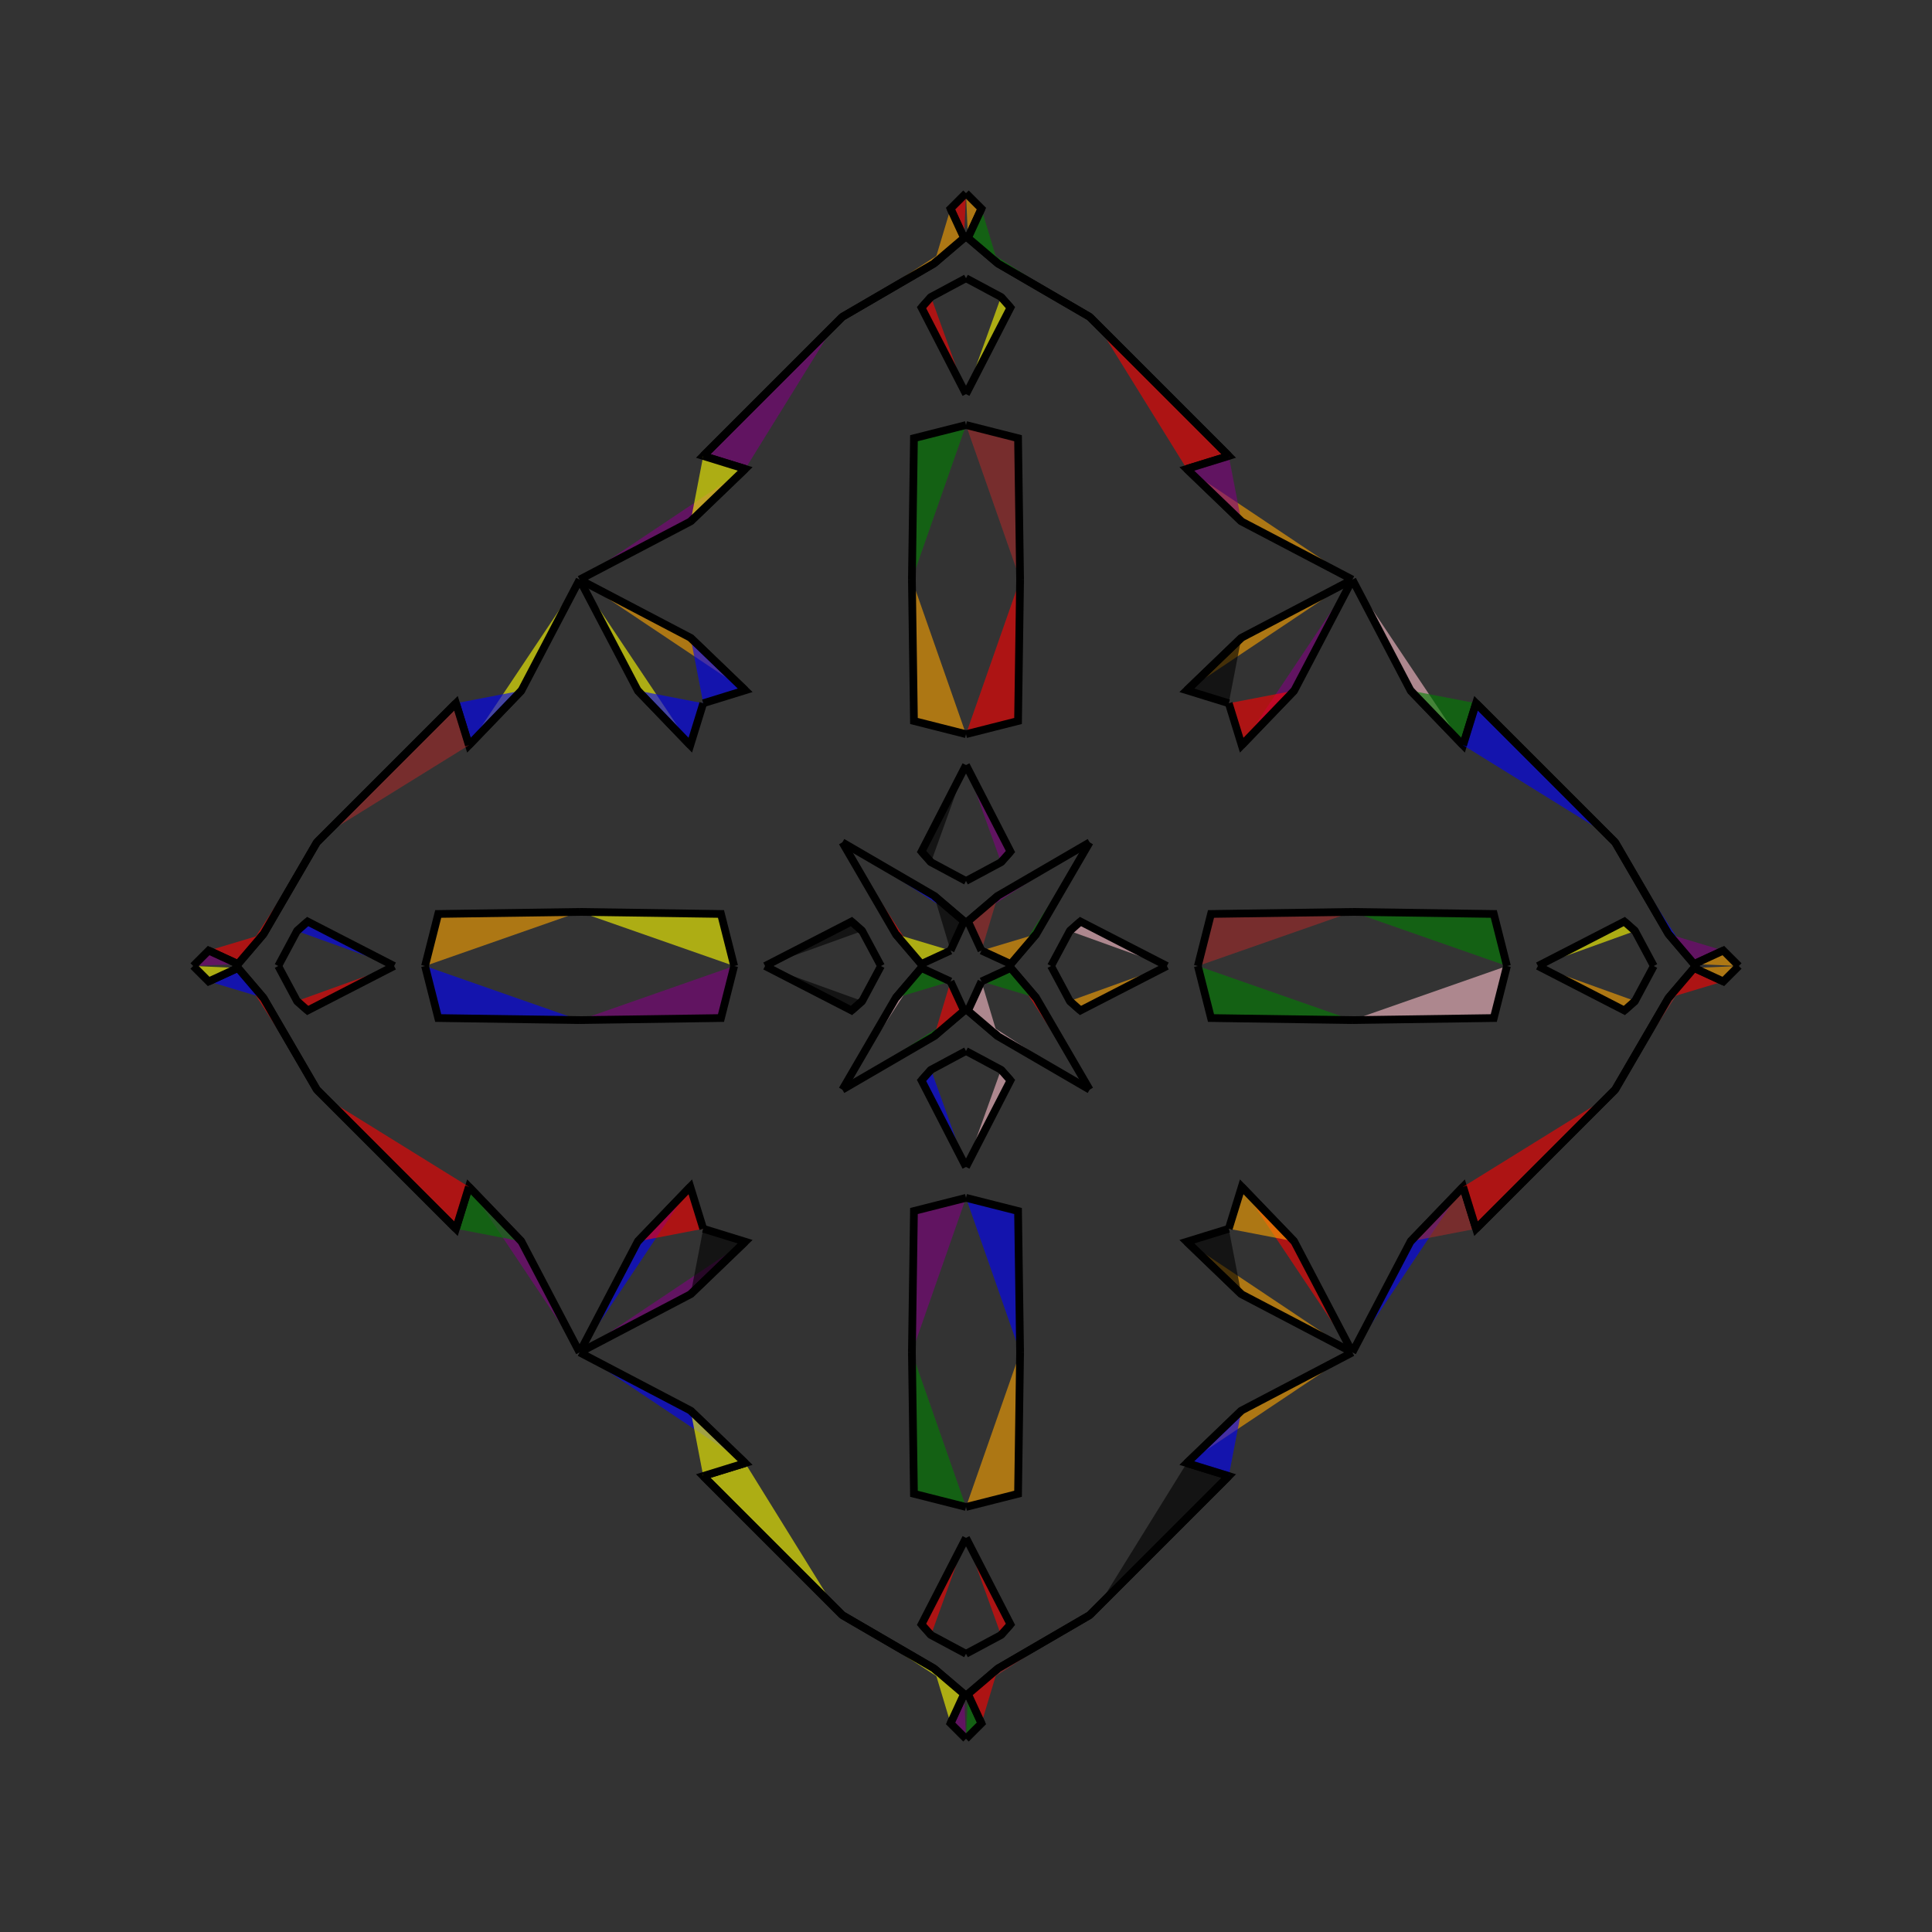 <?xml version="1.0" encoding="UTF-8"?>
<svg xmlns="http://www.w3.org/2000/svg" xmlns:xlink="http://www.w3.org/1999/xlink"
     width="250" height="250" viewBox="-125.0 -125.0 250 250">
<rect x="-125.0" y="-125.0" width="250" height="250" fill="#333333" stroke="none"/>
<defs>
</defs>
<path d="M11.0,-0.0 L13.428,-4.531 L14.808,-5.755" fill="orange" fill-opacity="0.6" stroke="black" stroke-width="1" />
<path d="M11.0,-0.0 L13.428,4.531 L14.808,5.755" fill="orange" fill-opacity="0.6" stroke="black" stroke-width="1" />
<path d="M13.428,-4.531 L14.808,-5.755 L26.0,-0.0" fill="pink" fill-opacity="0.6" stroke="black" stroke-width="1" />
<path d="M13.428,4.531 L14.808,5.755 L26.0,-0.0" fill="orange" fill-opacity="0.6" stroke="black" stroke-width="1" />
<path d="M30.0,-0.0 L31.705,-6.735 L50.0,-7.0" fill="brown" fill-opacity="0.6" stroke="black" stroke-width="1" />
<path d="M30.0,-0.0 L31.705,6.735 L50.0,7.0" fill="green" fill-opacity="0.6" stroke="black" stroke-width="1" />
<path d="M50.0,-50.0 L42.467,-35.632 L35.677,-28.572" fill="purple" fill-opacity="0.6" stroke="black" stroke-width="1" />
<path d="M50.0,50.0 L42.467,35.632 L35.677,28.572" fill="red" fill-opacity="0.6" stroke="black" stroke-width="1" />
<path d="M42.467,-35.632 L35.677,-28.572 L34.0,-34.0" fill="red" fill-opacity="0.6" stroke="black" stroke-width="1" />
<path d="M42.467,35.632 L35.677,28.572 L34.0,34.0" fill="orange" fill-opacity="0.6" stroke="black" stroke-width="1" />
<path d="M28.572,64.323 L34.0,66.0 L17.0,83.0" fill="black" fill-opacity="0.6" stroke="black" stroke-width="1" />
<path d="M28.572,-64.323 L34.0,-66.0 L17.0,-83.0" fill="red" fill-opacity="0.6" stroke="black" stroke-width="1" />
<path d="M34.0,66.0 L17.0,83.0 L16.0,84.0" fill="pink" fill-opacity="0.6" stroke="black" stroke-width="1" />
<path d="M34.0,-66.0 L17.0,-83.0 L16.0,-84.0" fill="black" fill-opacity="0.6" stroke="black" stroke-width="1" />
<path d="M17.0,83.0 L16.0,84.0 L4.126,90.909" fill="brown" fill-opacity="0.6" stroke="black" stroke-width="1" />
<path d="M17.0,-83.0 L16.0,-84.0 L4.126,-90.909" fill="purple" fill-opacity="0.6" stroke="black" stroke-width="1" />
<path d="M16.0,-16.0 L9.091,-4.126 L5.788,-0.254" fill="green" fill-opacity="0.6" stroke="black" stroke-width="1" />
<path d="M16.0,16.0 L9.091,4.126 L5.788,0.254" fill="red" fill-opacity="0.6" stroke="black" stroke-width="1" />
<path d="M9.091,-4.126 L5.788,-0.254 L2.0,-2.0" fill="orange" fill-opacity="0.6" stroke="black" stroke-width="1" />
<path d="M9.091,4.126 L5.788,0.254 L2.0,2.0" fill="green" fill-opacity="0.6" stroke="black" stroke-width="1" />
<path d="M0.254,94.212 L2.0,98.0 L0.0,100.0" fill="green" fill-opacity="0.6" stroke="black" stroke-width="1" />
<path d="M0.254,-94.212 L2.0,-98.0 L0.0,-100.0" fill="orange" fill-opacity="0.6" stroke="black" stroke-width="1" />
<path d="M-11.0,-0.0 L-13.428,-4.531 L-14.808,-5.755" fill="orange" fill-opacity="0.6" stroke="black" stroke-width="1" />
<path d="M-11.0,-0.0 L-13.428,4.531 L-14.808,5.755" fill="brown" fill-opacity="0.6" stroke="black" stroke-width="1" />
<path d="M-13.428,-4.531 L-14.808,-5.755 L-26.0,-0.0" fill="black" fill-opacity="0.6" stroke="black" stroke-width="1" />
<path d="M-13.428,4.531 L-14.808,5.755 L-26.0,-0.0" fill="black" fill-opacity="0.6" stroke="black" stroke-width="1" />
<path d="M-30.0,-0.0 L-31.705,-6.735 L-50.0,-7.0" fill="yellow" fill-opacity="0.6" stroke="black" stroke-width="1" />
<path d="M-30.0,-0.0 L-31.705,6.735 L-50.0,7.0" fill="purple" fill-opacity="0.6" stroke="black" stroke-width="1" />
<path d="M-50.0,-50.0 L-42.467,-35.632 L-35.677,-28.572" fill="yellow" fill-opacity="0.6" stroke="black" stroke-width="1" />
<path d="M-50.0,50.0 L-42.467,35.632 L-35.677,28.572" fill="blue" fill-opacity="0.6" stroke="black" stroke-width="1" />
<path d="M-42.467,-35.632 L-35.677,-28.572 L-34.0,-34.0" fill="blue" fill-opacity="0.6" stroke="black" stroke-width="1" />
<path d="M-42.467,35.632 L-35.677,28.572 L-34.0,34.0" fill="red" fill-opacity="0.6" stroke="black" stroke-width="1" />
<path d="M-28.572,64.323 L-34.0,66.0 L-17.0,83.0" fill="yellow" fill-opacity="0.6" stroke="black" stroke-width="1" />
<path d="M-28.572,-64.323 L-34.0,-66.0 L-17.0,-83.0" fill="purple" fill-opacity="0.6" stroke="black" stroke-width="1" />
<path d="M-34.0,66.0 L-17.0,83.0 L-16.0,84.0" fill="yellow" fill-opacity="0.6" stroke="black" stroke-width="1" />
<path d="M-34.0,-66.0 L-17.0,-83.0 L-16.0,-84.0" fill="green" fill-opacity="0.6" stroke="black" stroke-width="1" />
<path d="M-17.0,83.0 L-16.0,84.0 L-4.126,90.909" fill="green" fill-opacity="0.6" stroke="black" stroke-width="1" />
<path d="M-17.0,-83.0 L-16.0,-84.0 L-4.126,-90.909" fill="green" fill-opacity="0.6" stroke="black" stroke-width="1" />
<path d="M-16.0,-16.0 L-9.091,-4.126 L-5.788,-0.254" fill="red" fill-opacity="0.6" stroke="black" stroke-width="1" />
<path d="M-16.0,16.0 L-9.091,4.126 L-5.788,0.254" fill="pink" fill-opacity="0.6" stroke="black" stroke-width="1" />
<path d="M-9.091,-4.126 L-5.788,-0.254 L-2.0,-2.0" fill="yellow" fill-opacity="0.6" stroke="black" stroke-width="1" />
<path d="M-9.091,4.126 L-5.788,0.254 L-2.0,2.0" fill="green" fill-opacity="0.6" stroke="black" stroke-width="1" />
<path d="M-0.254,94.212 L-2.0,98.0 L0.0,100.0" fill="purple" fill-opacity="0.6" stroke="black" stroke-width="1" />
<path d="M-0.254,-94.212 L-2.0,-98.0 L0.0,-100.0" fill="red" fill-opacity="0.6" stroke="black" stroke-width="1" />
<path d="M89.0,-0.0 L86.572,4.531 L85.192,5.755" fill="blue" fill-opacity="0.6" stroke="black" stroke-width="1" />
<path d="M89.0,-0.0 L86.572,-4.531 L85.192,-5.755" fill="red" fill-opacity="0.6" stroke="black" stroke-width="1" />
<path d="M86.572,4.531 L85.192,5.755 L74.0,-0.0" fill="orange" fill-opacity="0.6" stroke="black" stroke-width="1" />
<path d="M86.572,-4.531 L85.192,-5.755 L74.0,-0.0" fill="yellow" fill-opacity="0.6" stroke="black" stroke-width="1" />
<path d="M70.0,-0.0 L68.295,6.735 L50.0,7.0" fill="pink" fill-opacity="0.6" stroke="black" stroke-width="1" />
<path d="M70.0,-0.0 L68.295,-6.735 L50.0,-7.0" fill="green" fill-opacity="0.6" stroke="black" stroke-width="1" />
<path d="M50.0,50.0 L57.533,35.632 L64.323,28.572" fill="blue" fill-opacity="0.6" stroke="black" stroke-width="1" />
<path d="M50.0,-50.0 L57.533,-35.632 L64.323,-28.572" fill="pink" fill-opacity="0.6" stroke="black" stroke-width="1" />
<path d="M57.533,35.632 L64.323,28.572 L66.0,34.0" fill="brown" fill-opacity="0.6" stroke="black" stroke-width="1" />
<path d="M57.533,-35.632 L64.323,-28.572 L66.0,-34.0" fill="green" fill-opacity="0.6" stroke="black" stroke-width="1" />
<path d="M64.323,28.572 L66.0,34.0 L83.0,17.0" fill="red" fill-opacity="0.6" stroke="black" stroke-width="1" />
<path d="M64.323,-28.572 L66.0,-34.0 L83.0,-17.0" fill="blue" fill-opacity="0.6" stroke="black" stroke-width="1" />
<path d="M66.0,34.0 L83.0,17.0 L84.0,16.0" fill="blue" fill-opacity="0.6" stroke="black" stroke-width="1" />
<path d="M66.0,-34.0 L83.0,-17.0 L84.0,-16.0" fill="green" fill-opacity="0.6" stroke="black" stroke-width="1" />
<path d="M83.0,17.0 L84.0,16.0 L90.909,4.126" fill="red" fill-opacity="0.6" stroke="black" stroke-width="1" />
<path d="M83.0,-17.0 L84.0,-16.0 L90.909,-4.126" fill="brown" fill-opacity="0.6" stroke="black" stroke-width="1" />
<path d="M84.0,16.0 L90.909,4.126 L94.212,0.254" fill="brown" fill-opacity="0.6" stroke="black" stroke-width="1" />
<path d="M84.0,-16.0 L90.909,-4.126 L94.212,-0.254" fill="blue" fill-opacity="0.6" stroke="black" stroke-width="1" />
<path d="M90.909,4.126 L94.212,0.254 L98.0,2.0" fill="red" fill-opacity="0.6" stroke="black" stroke-width="1" />
<path d="M90.909,-4.126 L94.212,-0.254 L98.0,-2.0" fill="purple" fill-opacity="0.6" stroke="black" stroke-width="1" />
<path d="M94.212,0.254 L98.0,2.0 L100.0,-0.0" fill="orange" fill-opacity="0.6" stroke="black" stroke-width="1" />
<path d="M94.212,-0.254 L98.0,-2.0 L100.0,-0.0" fill="orange" fill-opacity="0.6" stroke="black" stroke-width="1" />
<path d="M0.0,-11.0 L4.531,-13.428 L5.755,-14.808" fill="purple" fill-opacity="0.6" stroke="black" stroke-width="1" />
<path d="M0.0,11.0 L4.531,13.428 L5.755,14.808" fill="black" fill-opacity="0.6" stroke="black" stroke-width="1" />
<path d="M0.0,89.0 L4.531,86.572 L5.755,85.192" fill="brown" fill-opacity="0.6" stroke="black" stroke-width="1" />
<path d="M0.0,-89.0 L4.531,-86.572 L5.755,-85.192" fill="yellow" fill-opacity="0.6" stroke="black" stroke-width="1" />
<path d="M4.531,-13.428 L5.755,-14.808 L0.0,-26.0" fill="purple" fill-opacity="0.6" stroke="black" stroke-width="1" />
<path d="M4.531,13.428 L5.755,14.808 L0.0,26.0" fill="pink" fill-opacity="0.6" stroke="black" stroke-width="1" />
<path d="M4.531,86.572 L5.755,85.192 L0.0,74.0" fill="red" fill-opacity="0.6" stroke="black" stroke-width="1" />
<path d="M4.531,-86.572 L5.755,-85.192 L0.0,-74.0" fill="yellow" fill-opacity="0.6" stroke="black" stroke-width="1" />
<path d="M0.0,-30.0 L6.735,-31.705 L7.0,-50.0" fill="red" fill-opacity="0.6" stroke="black" stroke-width="1" />
<path d="M0.0,30.0 L6.735,31.705 L7.0,50.0" fill="blue" fill-opacity="0.6" stroke="black" stroke-width="1" />
<path d="M0.0,70.0 L6.735,68.295 L7.0,50.0" fill="orange" fill-opacity="0.6" stroke="black" stroke-width="1" />
<path d="M0.0,-70.0 L6.735,-68.295 L7.0,-50.0" fill="brown" fill-opacity="0.6" stroke="black" stroke-width="1" />
<path d="M50.0,-50.0 L35.632,-42.467 L28.572,-35.677" fill="orange" fill-opacity="0.6" stroke="black" stroke-width="1" />
<path d="M50.0,50.0 L35.632,42.467 L28.572,35.677" fill="orange" fill-opacity="0.6" stroke="black" stroke-width="1" />
<path d="M50.0,50.0 L35.632,57.533 L28.572,64.323" fill="orange" fill-opacity="0.6" stroke="black" stroke-width="1" />
<path d="M50.0,-50.0 L35.632,-57.533 L28.572,-64.323" fill="orange" fill-opacity="0.6" stroke="black" stroke-width="1" />
<path d="M35.632,-42.467 L28.572,-35.677 L34.0,-34.0" fill="black" fill-opacity="0.6" stroke="black" stroke-width="1" />
<path d="M35.632,42.467 L28.572,35.677 L34.0,34.0" fill="black" fill-opacity="0.6" stroke="black" stroke-width="1" />
<path d="M35.632,57.533 L28.572,64.323 L34.0,66.0" fill="blue" fill-opacity="0.6" stroke="black" stroke-width="1" />
<path d="M35.632,-57.533 L28.572,-64.323 L34.0,-66.0" fill="purple" fill-opacity="0.6" stroke="black" stroke-width="1" />
<path d="M16.0,-16.0 L4.126,-9.091 L0.254,-5.788" fill="purple" fill-opacity="0.6" stroke="black" stroke-width="1" />
<path d="M16.0,16.0 L4.126,9.091 L0.254,5.788" fill="pink" fill-opacity="0.6" stroke="black" stroke-width="1" />
<path d="M16.0,84.0 L4.126,90.909 L0.254,94.212" fill="brown" fill-opacity="0.6" stroke="black" stroke-width="1" />
<path d="M16.0,-84.0 L4.126,-90.909 L0.254,-94.212" fill="green" fill-opacity="0.6" stroke="black" stroke-width="1" />
<path d="M4.126,-9.091 L0.254,-5.788 L2.0,-2.0" fill="brown" fill-opacity="0.6" stroke="black" stroke-width="1" />
<path d="M4.126,9.091 L0.254,5.788 L2.0,2.0" fill="pink" fill-opacity="0.6" stroke="black" stroke-width="1" />
<path d="M4.126,90.909 L0.254,94.212 L2.0,98.0" fill="red" fill-opacity="0.6" stroke="black" stroke-width="1" />
<path d="M4.126,-90.909 L0.254,-94.212 L2.0,-98.0" fill="green" fill-opacity="0.6" stroke="black" stroke-width="1" />
<path d="M0.0,89.0 L-4.531,86.572 L-5.755,85.192" fill="pink" fill-opacity="0.6" stroke="black" stroke-width="1" />
<path d="M0.0,-11.0 L-4.531,-13.428 L-5.755,-14.808" fill="purple" fill-opacity="0.6" stroke="black" stroke-width="1" />
<path d="M0.0,11.0 L-4.531,13.428 L-5.755,14.808" fill="brown" fill-opacity="0.6" stroke="black" stroke-width="1" />
<path d="M0.0,-89.0 L-4.531,-86.572 L-5.755,-85.192" fill="blue" fill-opacity="0.6" stroke="black" stroke-width="1" />
<path d="M-4.531,86.572 L-5.755,85.192 L0.0,74.0" fill="red" fill-opacity="0.6" stroke="black" stroke-width="1" />
<path d="M-4.531,-13.428 L-5.755,-14.808 L0.0,-26.0" fill="black" fill-opacity="0.6" stroke="black" stroke-width="1" />
<path d="M-4.531,13.428 L-5.755,14.808 L0.0,26.0" fill="blue" fill-opacity="0.6" stroke="black" stroke-width="1" />
<path d="M-4.531,-86.572 L-5.755,-85.192 L0.0,-74.0" fill="red" fill-opacity="0.6" stroke="black" stroke-width="1" />
<path d="M0.0,70.0 L-6.735,68.295 L-7.0,50.0" fill="green" fill-opacity="0.6" stroke="black" stroke-width="1" />
<path d="M0.0,-30.0 L-6.735,-31.705 L-7.0,-50.0" fill="orange" fill-opacity="0.6" stroke="black" stroke-width="1" />
<path d="M0.0,30.0 L-6.735,31.705 L-7.0,50.0" fill="purple" fill-opacity="0.6" stroke="black" stroke-width="1" />
<path d="M0.0,-70.0 L-6.735,-68.295 L-7.0,-50.0" fill="green" fill-opacity="0.6" stroke="black" stroke-width="1" />
<path d="M-50.0,50.0 L-35.632,57.533 L-28.572,64.323" fill="blue" fill-opacity="0.6" stroke="black" stroke-width="1" />
<path d="M-50.0,-50.0 L-35.632,-42.467 L-28.572,-35.677" fill="orange" fill-opacity="0.6" stroke="black" stroke-width="1" />
<path d="M-50.0,50.0 L-35.632,42.467 L-28.572,35.677" fill="purple" fill-opacity="0.6" stroke="black" stroke-width="1" />
<path d="M-50.0,-50.0 L-35.632,-57.533 L-28.572,-64.323" fill="purple" fill-opacity="0.6" stroke="black" stroke-width="1" />
<path d="M-35.632,57.533 L-28.572,64.323 L-34.0,66.0" fill="yellow" fill-opacity="0.6" stroke="black" stroke-width="1" />
<path d="M-35.632,-42.467 L-28.572,-35.677 L-34.0,-34.0" fill="blue" fill-opacity="0.6" stroke="black" stroke-width="1" />
<path d="M-35.632,42.467 L-28.572,35.677 L-34.0,34.0" fill="black" fill-opacity="0.6" stroke="black" stroke-width="1" />
<path d="M-35.632,-57.533 L-28.572,-64.323 L-34.0,-66.0" fill="yellow" fill-opacity="0.6" stroke="black" stroke-width="1" />
<path d="M-16.0,84.0 L-4.126,90.909 L-0.254,94.212" fill="yellow" fill-opacity="0.6" stroke="black" stroke-width="1" />
<path d="M-16.0,-16.0 L-4.126,-9.091 L-0.254,-5.788" fill="blue" fill-opacity="0.6" stroke="black" stroke-width="1" />
<path d="M-16.0,16.0 L-4.126,9.091 L-0.254,5.788" fill="green" fill-opacity="0.6" stroke="black" stroke-width="1" />
<path d="M-16.0,-84.0 L-4.126,-90.909 L-0.254,-94.212" fill="orange" fill-opacity="0.6" stroke="black" stroke-width="1" />
<path d="M-4.126,90.909 L-0.254,94.212 L-2.0,98.0" fill="yellow" fill-opacity="0.6" stroke="black" stroke-width="1" />
<path d="M-4.126,-9.091 L-0.254,-5.788 L-2.0,-2.0" fill="black" fill-opacity="0.6" stroke="black" stroke-width="1" />
<path d="M-4.126,9.091 L-0.254,5.788 L-2.0,2.0" fill="red" fill-opacity="0.6" stroke="black" stroke-width="1" />
<path d="M-4.126,-90.909 L-0.254,-94.212 L-2.0,-98.0" fill="orange" fill-opacity="0.6" stroke="black" stroke-width="1" />
<path d="M-89.0,-0.0 L-86.572,-4.531 L-85.192,-5.755" fill="red" fill-opacity="0.6" stroke="black" stroke-width="1" />
<path d="M-89.0,-0.0 L-86.572,4.531 L-85.192,5.755" fill="yellow" fill-opacity="0.6" stroke="black" stroke-width="1" />
<path d="M-86.572,-4.531 L-85.192,-5.755 L-74.0,-0.0" fill="blue" fill-opacity="0.6" stroke="black" stroke-width="1" />
<path d="M-86.572,4.531 L-85.192,5.755 L-74.0,-0.0" fill="red" fill-opacity="0.6" stroke="black" stroke-width="1" />
<path d="M-70.0,-0.0 L-68.295,-6.735 L-50.0,-7.0" fill="orange" fill-opacity="0.6" stroke="black" stroke-width="1" />
<path d="M-70.0,-0.0 L-68.295,6.735 L-50.0,7.0" fill="blue" fill-opacity="0.6" stroke="black" stroke-width="1" />
<path d="M-50.0,-50.0 L-57.533,-35.632 L-64.323,-28.572" fill="yellow" fill-opacity="0.6" stroke="black" stroke-width="1" />
<path d="M-50.0,50.0 L-57.533,35.632 L-64.323,28.572" fill="purple" fill-opacity="0.6" stroke="black" stroke-width="1" />
<path d="M-57.533,-35.632 L-64.323,-28.572 L-66.0,-34.0" fill="blue" fill-opacity="0.6" stroke="black" stroke-width="1" />
<path d="M-57.533,35.632 L-64.323,28.572 L-66.0,34.0" fill="green" fill-opacity="0.6" stroke="black" stroke-width="1" />
<path d="M-64.323,-28.572 L-66.0,-34.0 L-83.0,-17.0" fill="brown" fill-opacity="0.6" stroke="black" stroke-width="1" />
<path d="M-64.323,28.572 L-66.0,34.0 L-83.0,17.0" fill="red" fill-opacity="0.6" stroke="black" stroke-width="1" />
<path d="M-66.0,-34.0 L-83.0,-17.0 L-84.0,-16.0" fill="red" fill-opacity="0.6" stroke="black" stroke-width="1" />
<path d="M-66.0,34.0 L-83.0,17.0 L-84.0,16.0" fill="blue" fill-opacity="0.6" stroke="black" stroke-width="1" />
<path d="M-83.0,-17.0 L-84.0,-16.0 L-90.909,-4.126" fill="purple" fill-opacity="0.6" stroke="black" stroke-width="1" />
<path d="M-83.0,17.0 L-84.0,16.0 L-90.909,4.126" fill="blue" fill-opacity="0.6" stroke="black" stroke-width="1" />
<path d="M-84.0,-16.0 L-90.909,-4.126 L-94.212,-0.254" fill="red" fill-opacity="0.6" stroke="black" stroke-width="1" />
<path d="M-84.0,16.0 L-90.909,4.126 L-94.212,0.254" fill="red" fill-opacity="0.6" stroke="black" stroke-width="1" />
<path d="M-90.909,-4.126 L-94.212,-0.254 L-98.0,-2.0" fill="red" fill-opacity="0.6" stroke="black" stroke-width="1" />
<path d="M-90.909,4.126 L-94.212,0.254 L-98.0,2.0" fill="blue" fill-opacity="0.6" stroke="black" stroke-width="1" />
<path d="M-94.212,-0.254 L-98.0,-2.0 L-100.0,-0.0" fill="purple" fill-opacity="0.6" stroke="black" stroke-width="1" />
<path d="M-94.212,0.254 L-98.0,2.0 L-100.0,-0.0" fill="yellow" fill-opacity="0.6" stroke="black" stroke-width="1" />
</svg>
